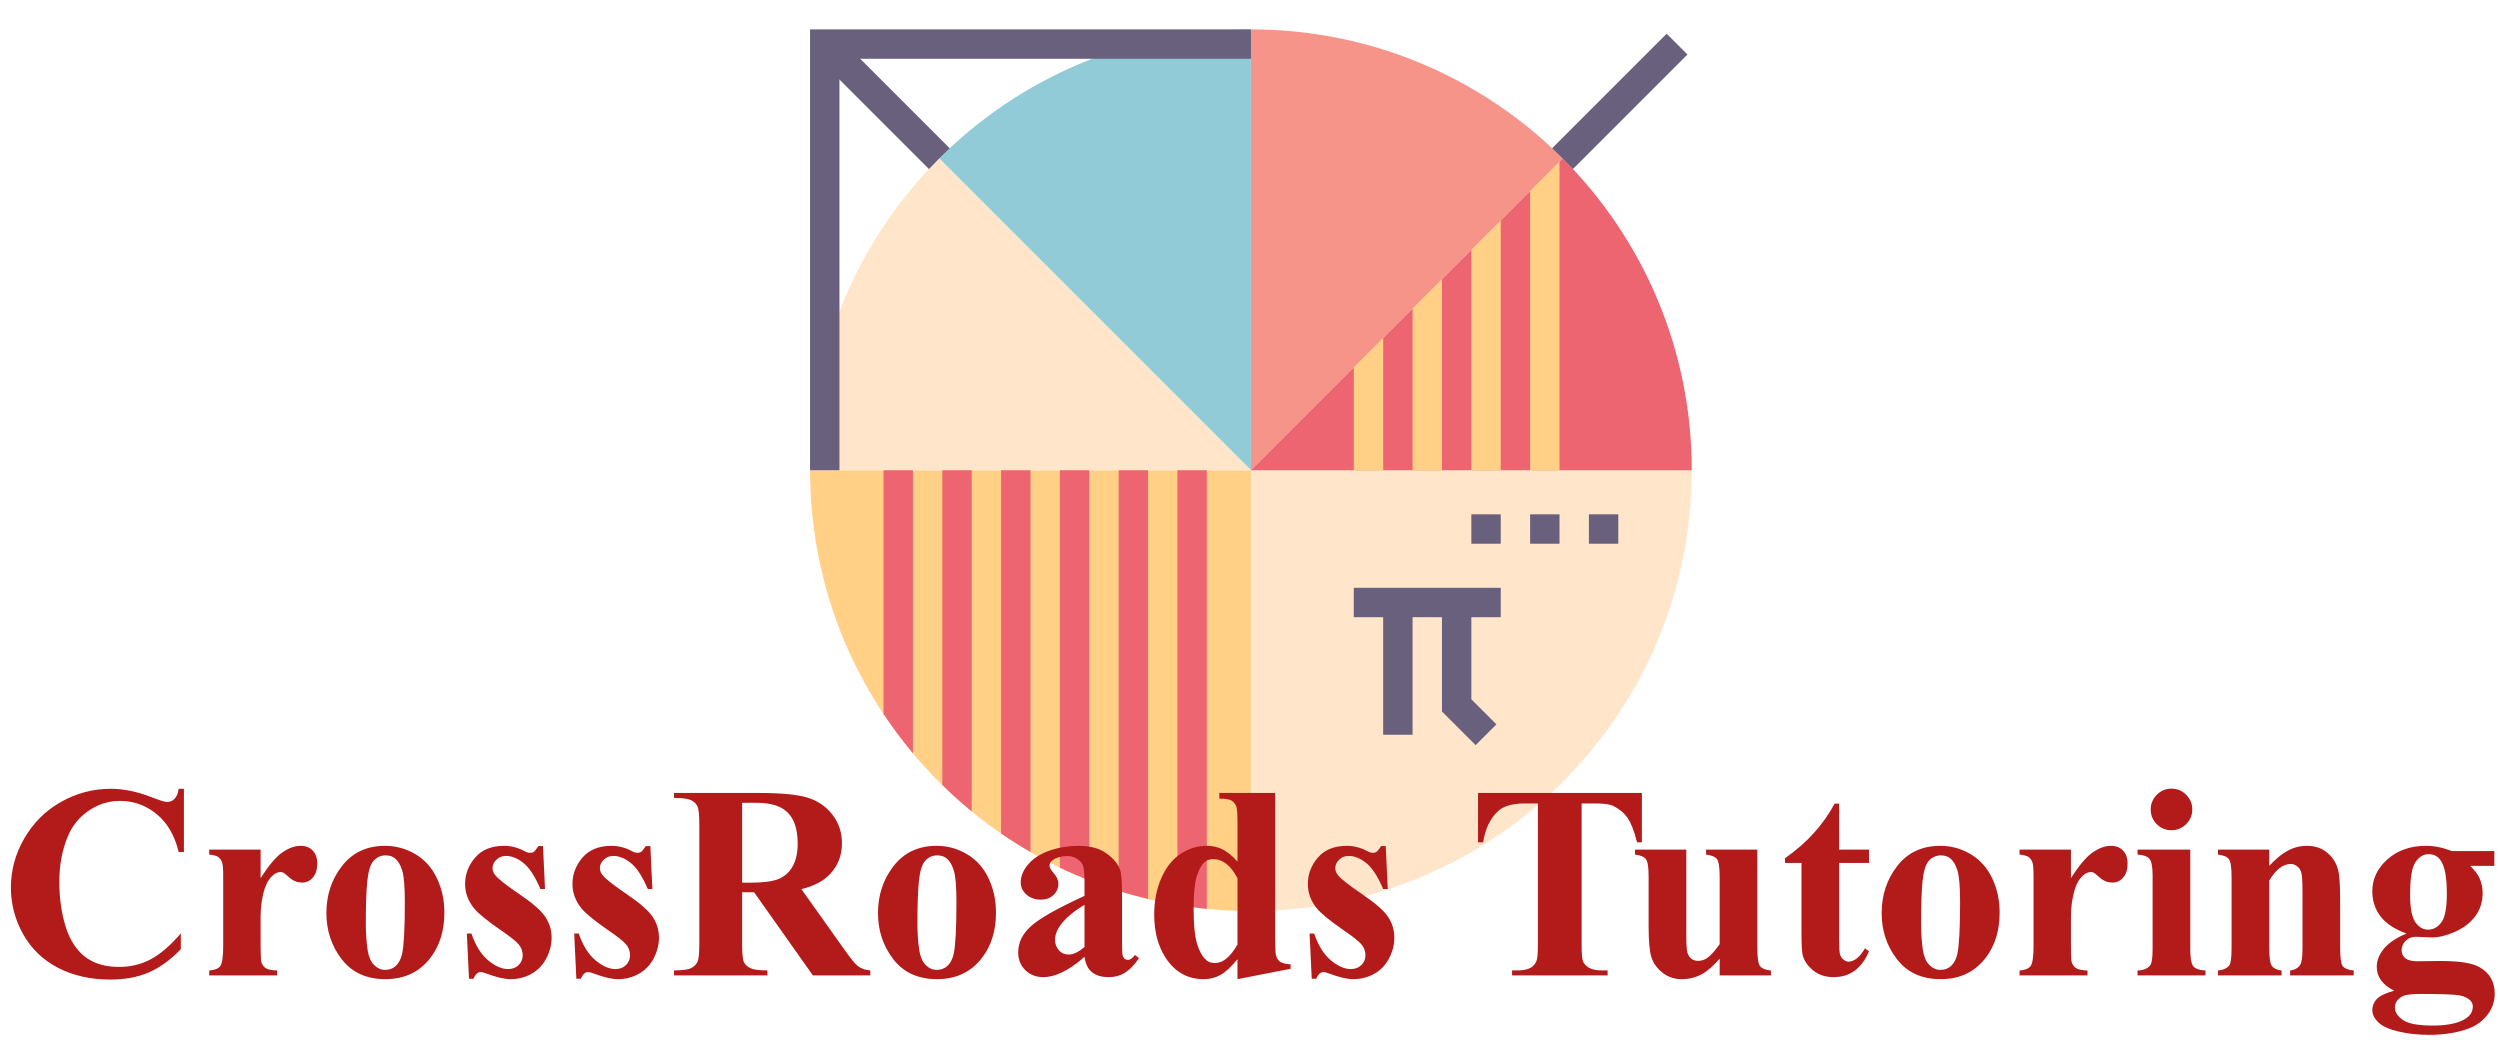 <svg width="1361" height="566" viewBox="0 0 1361 566" fill="none" xmlns="http://www.w3.org/2000/svg">
<path d="M921 256C921 388.576 813.576 496 681 496V256H921Z" fill="#FFE5CA"/>
<path d="M441 256C441 388.576 548.424 496 681 496V256H441Z" fill="#FFD086"/>
<path d="M681 256V16C747.288 16 807.288 42.816 850.736 86.264L681 256Z" fill="#F69489"/>
<path d="M681 16V256L511.264 86.264C554.712 42.816 614.712 16 681 16V16Z" fill="#91CBD7"/>
<path d="M681 256H441C441 189.712 467.816 129.712 511.264 86.264L681 256Z" fill="#FFE5CA"/>
<path d="M681 256H921C921 189.712 894.184 129.712 850.736 86.264L681 256Z" fill="#ED6571"/>
<path d="M457 256H441V16H681V32H457V256Z" fill="#68607C"/>
<path d="M737 320H817V336H737V320Z" fill="#68607C"/>
<path d="M753 328H769V400H753V328Z" fill="#68607C"/>
<path d="M803.344 405.656L785 387.312V328H801V380.688L814.656 394.344L803.344 405.656Z" fill="#68607C"/>
<path d="M769 168V256H785V152L769 168Z" fill="#FFD086"/>
<path d="M737 200V256H753V184L737 200Z" fill="#FFD086"/>
<path d="M801 136V256H817V120L801 136Z" fill="#FFD086"/>
<path d="M833 104V256H849V88L833 104Z" fill="#FFD086"/>
<path d="M657 494.8V256H641V492.624C646.28 493.504 651.608 494.264 657 494.8Z" fill="#ED6571"/>
<path d="M593 479.288V256H577V472.368C582.224 474.88 587.576 477.144 593 479.288Z" fill="#ED6571"/>
<path d="M625 489.368V256H609V485C614.248 486.648 619.6 488.072 625 489.368Z" fill="#ED6571"/>
<path d="M497 410.064V256H481V388.672C485.944 396.104 491.28 403.248 497 410.064Z" fill="#ED6571"/>
<path d="M529 441.736V256H513V427.352C518.12 432.376 523.448 437.184 529 441.736Z" fill="#ED6571"/>
<path d="M561 463.824V256H545V453.736C550.184 457.312 555.528 460.664 561 463.824Z" fill="#ED6571"/>
<path d="M833 280H849V296H833V280Z" fill="#68607C"/>
<path d="M801 280H817V296H801V280Z" fill="#68607C"/>
<path d="M865 280H881V296H865V280Z" fill="#68607C"/>
<path d="M517.048 80.736L454.656 18.344L443.344 29.656L505.736 92.048C509.376 88.152 513.152 84.376 517.048 80.736Z" fill="#68607C"/>
<path d="M844.952 80.736L907.344 18.344L918.656 29.656L856.264 92.048C852.624 88.152 848.848 84.376 844.952 80.736Z" fill="#68607C"/>
<path d="M100.122 429.413V463.837H97.266C95.117 454.853 91.113 447.968 85.254 443.183C79.394 438.397 72.754 436.005 65.332 436.005C59.131 436.005 53.442 437.787 48.267 441.352C43.091 444.916 39.307 449.579 36.914 455.341C33.838 462.714 32.3 470.917 32.3 479.95C32.3 488.837 33.423 496.942 35.669 504.267C37.915 511.542 41.431 517.06 46.216 520.819C51.001 524.53 57.202 526.386 64.819 526.386C71.069 526.386 76.782 525.019 81.958 522.284C87.183 519.55 92.676 514.838 98.438 508.148V516.718C92.871 522.528 87.061 526.752 81.006 529.389C75 531.977 67.969 533.271 59.912 533.271C49.316 533.271 39.893 531.146 31.641 526.898C23.438 522.65 17.09 516.547 12.598 508.588C8.154 500.629 5.933 492.157 5.933 483.173C5.933 473.7 8.398 464.716 13.33 456.22C18.311 447.724 25 441.132 33.398 436.444C41.846 431.757 50.806 429.413 60.278 429.413C67.261 429.413 74.634 430.927 82.397 433.954C86.89 435.712 89.746 436.591 90.967 436.591C92.529 436.591 93.872 436.029 94.995 434.906C96.167 433.734 96.924 431.903 97.266 429.413H100.122ZM141.87 462.519V478.046C146.411 470.966 150.391 466.278 153.809 463.983C157.227 461.64 160.522 460.468 163.696 460.468C166.431 460.468 168.604 461.322 170.215 463.031C171.875 464.691 172.705 467.06 172.705 470.136C172.705 473.407 171.899 475.946 170.288 477.753C168.726 479.56 166.821 480.463 164.575 480.463C161.987 480.463 159.741 479.633 157.837 477.973C155.933 476.312 154.81 475.385 154.468 475.189C153.979 474.896 153.418 474.75 152.783 474.75C151.367 474.75 150.024 475.287 148.755 476.361C146.753 478.021 145.239 480.39 144.214 483.466C142.651 488.202 141.87 493.427 141.87 499.14V514.887L141.943 518.988C141.943 521.771 142.114 523.554 142.456 524.335C143.042 525.653 143.896 526.63 145.02 527.265C146.191 527.851 148.145 528.217 150.879 528.363V531H113.892V528.363C116.87 528.119 118.872 527.313 119.897 525.946C120.972 524.53 121.509 520.844 121.509 514.887V477.021C121.509 473.114 121.313 470.624 120.923 469.55C120.435 468.183 119.727 467.182 118.799 466.547C117.871 465.912 116.235 465.473 113.892 465.229V462.519H141.87ZM209.619 460.468C215.576 460.468 221.118 462.006 226.245 465.082C231.372 468.158 235.254 472.528 237.891 478.192C240.576 483.856 241.919 490.058 241.919 496.796C241.919 506.513 239.453 514.643 234.521 521.186C228.564 529.096 220.337 533.051 209.839 533.051C199.536 533.051 191.602 529.438 186.035 522.211C180.469 514.984 177.686 506.61 177.686 497.089C177.686 487.274 180.518 478.729 186.182 471.454C191.895 464.13 199.707 460.468 209.619 460.468ZM209.912 465.668C207.422 465.668 205.273 466.62 203.467 468.524C201.709 470.38 200.537 474.091 199.951 479.657C199.414 485.175 199.146 492.865 199.146 502.729C199.146 507.953 199.487 512.836 200.171 517.377C200.708 520.844 201.855 523.48 203.613 525.287C205.371 527.094 207.373 527.997 209.619 527.997C211.816 527.997 213.647 527.387 215.112 526.166C217.017 524.506 218.286 522.187 218.921 519.208C219.897 514.569 220.386 505.194 220.386 491.083C220.386 482.782 219.922 477.094 218.994 474.018C218.066 470.893 216.699 468.622 214.893 467.206C213.623 466.181 211.963 465.668 209.912 465.668ZM295.605 460.614L296.704 483.979H294.214C291.235 477.045 288.135 472.309 284.912 469.77C281.738 467.23 278.564 465.961 275.391 465.961C273.389 465.961 271.68 466.645 270.264 468.012C268.848 469.33 268.14 470.868 268.14 472.626C268.14 473.944 268.628 475.214 269.604 476.435C271.167 478.437 275.537 481.879 282.715 486.762C289.893 491.596 294.604 495.722 296.851 499.14C299.146 502.509 300.293 506.293 300.293 510.492C300.293 514.301 299.341 518.036 297.437 521.698C295.532 525.36 292.847 528.168 289.38 530.121C285.913 532.074 282.08 533.051 277.881 533.051C274.609 533.051 270.239 532.025 264.771 529.975C263.306 529.438 262.305 529.169 261.768 529.169C260.156 529.169 258.813 530.39 257.739 532.831H255.322L254.15 508.222H256.641C258.838 514.667 261.841 519.501 265.649 522.724C269.507 525.946 273.145 527.558 276.562 527.558C278.906 527.558 280.811 526.85 282.275 525.434C283.789 523.969 284.546 522.211 284.546 520.16C284.546 517.816 283.813 515.79 282.349 514.081C280.884 512.372 277.612 509.784 272.534 506.317C265.063 501.142 260.229 497.187 258.032 494.452C254.81 490.448 253.198 486.029 253.198 481.195C253.198 475.922 255.005 471.161 258.618 466.913C262.28 462.616 267.554 460.468 274.438 460.468C278.149 460.468 281.738 461.371 285.205 463.178C286.523 463.91 287.598 464.276 288.428 464.276C289.307 464.276 290.015 464.105 290.552 463.764C291.089 463.373 291.943 462.323 293.115 460.614H295.605ZM354.053 460.614L355.151 483.979H352.661C349.683 477.045 346.582 472.309 343.359 469.77C340.186 467.23 337.012 465.961 333.838 465.961C331.836 465.961 330.127 466.645 328.711 468.012C327.295 469.33 326.587 470.868 326.587 472.626C326.587 473.944 327.075 475.214 328.052 476.435C329.614 478.437 333.984 481.879 341.162 486.762C348.34 491.596 353.052 495.722 355.298 499.14C357.593 502.509 358.74 506.293 358.74 510.492C358.74 514.301 357.788 518.036 355.884 521.698C353.979 525.36 351.294 528.168 347.827 530.121C344.36 532.074 340.527 533.051 336.328 533.051C333.057 533.051 328.687 532.025 323.218 529.975C321.753 529.438 320.752 529.169 320.215 529.169C318.604 529.169 317.261 530.39 316.187 532.831H313.77L312.598 508.222H315.088C317.285 514.667 320.288 519.501 324.097 522.724C327.954 525.946 331.592 527.558 335.01 527.558C337.354 527.558 339.258 526.85 340.723 525.434C342.236 523.969 342.993 522.211 342.993 520.16C342.993 517.816 342.261 515.79 340.796 514.081C339.331 512.372 336.06 509.784 330.981 506.317C323.511 501.142 318.677 497.187 316.479 494.452C313.257 490.448 311.646 486.029 311.646 481.195C311.646 475.922 313.452 471.161 317.065 466.913C320.728 462.616 326.001 460.468 332.886 460.468C336.597 460.468 340.186 461.371 343.652 463.178C344.971 463.91 346.045 464.276 346.875 464.276C347.754 464.276 348.462 464.105 348.999 463.764C349.536 463.373 350.391 462.323 351.562 460.614H354.053ZM404.004 485.736V513.568C404.004 518.939 404.321 522.333 404.956 523.749C405.64 525.116 406.812 526.215 408.472 527.045C410.132 527.875 413.232 528.29 417.773 528.29V531H366.943V528.29C371.533 528.29 374.634 527.875 376.245 527.045C377.905 526.166 379.053 525.043 379.688 523.676C380.371 522.309 380.713 518.939 380.713 513.568V449.115C380.713 443.744 380.371 440.375 379.688 439.008C379.053 437.592 377.905 436.469 376.245 435.639C374.585 434.809 371.484 434.394 366.943 434.394V431.684H413.086C425.098 431.684 433.887 432.514 439.453 434.174C445.02 435.834 449.561 438.91 453.076 443.402C456.592 447.846 458.35 453.07 458.35 459.076C458.35 466.4 455.713 472.455 450.439 477.24C447.07 480.268 442.358 482.538 436.304 484.052L460.181 517.67C463.306 522.016 465.527 524.726 466.846 525.8C468.848 527.313 471.167 528.144 473.804 528.29V531H442.529L410.522 485.736H404.004ZM404.004 437.03V480.536H408.179C414.966 480.536 420.044 479.926 423.413 478.705C426.782 477.436 429.419 475.189 431.323 471.967C433.276 468.695 434.253 464.447 434.253 459.223C434.253 451.654 432.471 446.063 428.906 442.45C425.391 438.837 419.702 437.03 411.841 437.03H404.004ZM509.912 460.468C515.869 460.468 521.411 462.006 526.538 465.082C531.665 468.158 535.547 472.528 538.184 478.192C540.869 483.856 542.212 490.058 542.212 496.796C542.212 506.513 539.746 514.643 534.814 521.186C528.857 529.096 520.63 533.051 510.132 533.051C499.829 533.051 491.895 529.438 486.328 522.211C480.762 514.984 477.979 506.61 477.979 497.089C477.979 487.274 480.811 478.729 486.475 471.454C492.188 464.13 500 460.468 509.912 460.468ZM510.205 465.668C507.715 465.668 505.566 466.62 503.76 468.524C502.002 470.38 500.83 474.091 500.244 479.657C499.707 485.175 499.438 492.865 499.438 502.729C499.438 507.953 499.78 512.836 500.464 517.377C501.001 520.844 502.148 523.48 503.906 525.287C505.664 527.094 507.666 527.997 509.912 527.997C512.109 527.997 513.94 527.387 515.405 526.166C517.31 524.506 518.579 522.187 519.214 519.208C520.19 514.569 520.679 505.194 520.679 491.083C520.679 482.782 520.215 477.094 519.287 474.018C518.359 470.893 516.992 468.622 515.186 467.206C513.916 466.181 512.256 465.668 510.205 465.668ZM590.405 520.893C582.056 528.266 574.561 531.952 567.92 531.952C564.014 531.952 560.767 530.683 558.179 528.144C555.591 525.556 554.297 522.333 554.297 518.476C554.297 513.251 556.543 508.563 561.035 504.413C565.527 500.214 575.317 494.647 590.405 487.714V480.829C590.405 475.653 590.112 472.406 589.526 471.088C588.989 469.721 587.939 468.549 586.377 467.572C584.814 466.547 583.057 466.034 581.104 466.034C577.93 466.034 575.317 466.742 573.267 468.158C571.997 469.037 571.362 470.062 571.362 471.234C571.362 472.26 572.046 473.529 573.413 475.043C575.269 477.143 576.196 479.169 576.196 481.122C576.196 483.515 575.293 485.565 573.486 487.274C571.729 488.935 569.409 489.765 566.528 489.765C563.452 489.765 560.864 488.837 558.765 486.981C556.714 485.126 555.688 482.953 555.688 480.463C555.688 476.947 557.08 473.603 559.863 470.429C562.646 467.206 566.528 464.74 571.509 463.031C576.489 461.322 581.665 460.468 587.036 460.468C593.53 460.468 598.657 461.859 602.417 464.643C606.226 467.377 608.691 470.355 609.814 473.578C610.498 475.629 610.84 480.341 610.84 487.714V514.301C610.84 517.426 610.962 519.403 611.206 520.233C611.45 521.015 611.816 521.601 612.305 521.991C612.793 522.382 613.354 522.577 613.989 522.577C615.259 522.577 616.553 521.674 617.871 519.867L620.068 521.625C617.627 525.238 615.088 527.875 612.451 529.535C609.863 531.146 606.909 531.952 603.589 531.952C599.683 531.952 596.631 531.049 594.434 529.242C592.236 527.387 590.894 524.604 590.405 520.893ZM590.405 515.546V492.621C584.497 496.088 580.103 499.799 577.222 503.754C575.317 506.391 574.365 509.052 574.365 511.737C574.365 513.983 575.171 515.961 576.782 517.67C578.003 518.988 579.712 519.647 581.909 519.647C584.351 519.647 587.183 518.28 590.405 515.546ZM694.189 431.684V510.492C694.189 515.814 694.336 518.964 694.629 519.94C695.02 521.552 695.752 522.748 696.826 523.529C697.949 524.311 699.878 524.799 702.612 524.994V527.411L673.682 533.051V522.211C670.215 526.41 667.114 529.267 664.38 530.78C661.694 532.294 658.643 533.051 655.225 533.051C646.484 533.051 639.575 529.145 634.497 521.332C630.396 514.984 628.345 507.196 628.345 497.968C628.345 490.595 629.614 484.003 632.153 478.192C634.692 472.333 638.159 467.914 642.554 464.936C646.997 461.957 651.758 460.468 656.836 460.468C660.107 460.468 663.013 461.103 665.552 462.372C668.091 463.642 670.801 465.863 673.682 469.037V448.383C673.682 443.158 673.462 440.009 673.022 438.935C672.437 437.519 671.558 436.469 670.386 435.785C669.214 435.102 667.017 434.76 663.794 434.76V431.684H694.189ZM673.682 478.119C670.068 471.186 665.649 467.719 660.425 467.719C658.618 467.719 657.129 468.207 655.957 469.184C654.15 470.697 652.661 473.358 651.489 477.167C650.366 480.976 649.805 486.811 649.805 494.672C649.805 503.314 650.439 509.711 651.709 513.861C652.979 518.012 654.712 521.015 656.909 522.87C658.032 523.798 659.57 524.262 661.523 524.262C665.82 524.262 669.873 520.893 673.682 514.154V478.119ZM754.395 460.614L755.493 483.979H753.003C750.024 477.045 746.924 472.309 743.701 469.77C740.527 467.23 737.354 465.961 734.18 465.961C732.178 465.961 730.469 466.645 729.053 468.012C727.637 469.33 726.929 470.868 726.929 472.626C726.929 473.944 727.417 475.214 728.394 476.435C729.956 478.437 734.326 481.879 741.504 486.762C748.682 491.596 753.394 495.722 755.64 499.14C757.935 502.509 759.082 506.293 759.082 510.492C759.082 514.301 758.13 518.036 756.226 521.698C754.321 525.36 751.636 528.168 748.169 530.121C744.702 532.074 740.869 533.051 736.67 533.051C733.398 533.051 729.028 532.025 723.56 529.975C722.095 529.438 721.094 529.169 720.557 529.169C718.945 529.169 717.603 530.39 716.528 532.831H714.111L712.939 508.222H715.43C717.627 514.667 720.63 519.501 724.438 522.724C728.296 525.946 731.934 527.558 735.352 527.558C737.695 527.558 739.6 526.85 741.064 525.434C742.578 523.969 743.335 522.211 743.335 520.16C743.335 517.816 742.603 515.79 741.138 514.081C739.673 512.372 736.401 509.784 731.323 506.317C723.853 501.142 719.019 497.187 716.821 494.452C713.599 490.448 711.987 486.029 711.987 481.195C711.987 475.922 713.794 471.161 717.407 466.913C721.069 462.616 726.343 460.468 733.228 460.468C736.938 460.468 740.527 461.371 743.994 463.178C745.312 463.91 746.387 464.276 747.217 464.276C748.096 464.276 748.804 464.105 749.341 463.764C749.878 463.373 750.732 462.323 751.904 460.614H754.395ZM893.848 431.684V458.563H891.211C889.648 452.362 887.915 447.919 886.011 445.233C884.106 442.499 881.494 440.326 878.174 438.715C876.318 437.836 873.071 437.396 868.433 437.396H861.035V514.008C861.035 519.086 861.304 522.26 861.841 523.529C862.427 524.799 863.525 525.922 865.137 526.898C866.797 527.826 869.043 528.29 871.875 528.29H875.171V531H823.169V528.29H826.465C829.346 528.29 831.665 527.777 833.423 526.752C834.692 526.068 835.693 524.896 836.426 523.236C836.963 522.064 837.231 518.988 837.231 514.008V437.396H830.054C823.364 437.396 818.506 438.812 815.479 441.645C811.23 445.6 808.545 451.239 807.422 458.563H804.639V431.684H893.848ZM956.689 462.519V516.132C956.689 521.356 957.178 524.628 958.154 525.946C959.131 527.216 961.108 528.021 964.087 528.363V531H936.182V521.845C932.91 525.751 929.639 528.607 926.367 530.414C923.096 532.172 919.434 533.051 915.381 533.051C911.523 533.051 908.081 531.879 905.054 529.535C902.075 527.143 900.073 524.359 899.048 521.186C898.022 518.012 897.51 512.47 897.51 504.56V477.387C897.51 472.211 897.021 468.988 896.045 467.719C895.117 466.449 893.14 465.619 890.112 465.229V462.519H918.018V509.32C918.018 514.203 918.237 517.353 918.677 518.769C919.165 520.185 919.897 521.259 920.874 521.991C921.899 522.724 923.071 523.09 924.39 523.09C926.147 523.09 927.734 522.626 929.15 521.698C931.104 520.429 933.447 517.865 936.182 514.008V477.387C936.182 472.211 935.693 468.988 934.717 467.719C933.789 466.449 931.812 465.619 928.784 465.229V462.519H956.689ZM1001.22 437.47V462.519H1017.48V469.77H1001.22V512.03C1001.22 515.985 1001.39 518.549 1001.73 519.721C1002.12 520.844 1002.78 521.771 1003.71 522.504C1004.64 523.188 1005.49 523.529 1006.27 523.529C1009.45 523.529 1012.45 521.112 1015.28 516.278L1017.48 517.89C1013.53 527.265 1007.1 531.952 998.218 531.952C993.872 531.952 990.186 530.756 987.158 528.363C984.18 525.922 982.275 523.212 981.445 520.233C980.957 518.573 980.713 514.081 980.713 506.757V469.77H971.777V467.206C977.93 462.86 983.154 458.295 987.451 453.51C991.797 448.725 995.581 443.378 998.804 437.47H1001.22ZM1056.3 460.468C1062.26 460.468 1067.8 462.006 1072.92 465.082C1078.05 468.158 1081.93 472.528 1084.57 478.192C1087.26 483.856 1088.6 490.058 1088.6 496.796C1088.6 506.513 1086.13 514.643 1081.2 521.186C1075.24 529.096 1067.02 533.051 1056.52 533.051C1046.22 533.051 1038.28 529.438 1032.71 522.211C1027.15 514.984 1024.37 506.61 1024.37 497.089C1024.37 487.274 1027.2 478.729 1032.86 471.454C1038.57 464.13 1046.39 460.468 1056.3 460.468ZM1056.59 465.668C1054.1 465.668 1051.95 466.62 1050.15 468.524C1048.39 470.38 1047.22 474.091 1046.63 479.657C1046.09 485.175 1045.83 492.865 1045.83 502.729C1045.83 507.953 1046.17 512.836 1046.85 517.377C1047.39 520.844 1048.54 523.48 1050.29 525.287C1052.05 527.094 1054.05 527.997 1056.3 527.997C1058.5 527.997 1060.33 527.387 1061.79 526.166C1063.7 524.506 1064.97 522.187 1065.6 519.208C1066.58 514.569 1067.07 505.194 1067.07 491.083C1067.07 482.782 1066.6 477.094 1065.67 474.018C1064.75 470.893 1063.38 468.622 1061.57 467.206C1060.3 466.181 1058.64 465.668 1056.59 465.668ZM1127.42 462.519V478.046C1131.96 470.966 1135.94 466.278 1139.36 463.983C1142.77 461.64 1146.07 460.468 1149.24 460.468C1151.98 460.468 1154.15 461.322 1155.76 463.031C1157.42 464.691 1158.25 467.06 1158.25 470.136C1158.25 473.407 1157.45 475.946 1155.83 477.753C1154.27 479.56 1152.37 480.463 1150.12 480.463C1147.53 480.463 1145.29 479.633 1143.38 477.973C1141.48 476.312 1140.36 475.385 1140.01 475.189C1139.53 474.896 1138.96 474.75 1138.33 474.75C1136.91 474.75 1135.57 475.287 1134.3 476.361C1132.3 478.021 1130.79 480.39 1129.76 483.466C1128.2 488.202 1127.42 493.427 1127.42 499.14V514.887L1127.49 518.988C1127.49 521.771 1127.66 523.554 1128 524.335C1128.59 525.653 1129.44 526.63 1130.57 527.265C1131.74 527.851 1133.69 528.217 1136.43 528.363V531H1099.44V528.363C1102.42 528.119 1104.42 527.313 1105.44 525.946C1106.52 524.53 1107.06 520.844 1107.06 514.887V477.021C1107.06 473.114 1106.86 470.624 1106.47 469.55C1105.98 468.183 1105.27 467.182 1104.35 466.547C1103.42 465.912 1101.78 465.473 1099.44 465.229V462.519H1127.42ZM1182.13 429.34C1185.3 429.34 1187.99 430.463 1190.19 432.709C1192.38 434.906 1193.48 437.567 1193.48 440.692C1193.48 443.817 1192.36 446.479 1190.11 448.676C1187.92 450.873 1185.25 451.972 1182.13 451.972C1179 451.972 1176.34 450.873 1174.15 448.676C1171.95 446.479 1170.85 443.817 1170.85 440.692C1170.85 437.567 1171.95 434.906 1174.15 432.709C1176.34 430.463 1179 429.34 1182.13 429.34ZM1192.38 462.519V516.791C1192.38 521.625 1192.94 524.726 1194.07 526.093C1195.19 527.411 1197.39 528.168 1200.66 528.363V531H1163.67V528.363C1166.7 528.266 1168.95 527.387 1170.41 525.727C1171.39 524.604 1171.88 521.625 1171.88 516.791V476.801C1171.88 471.967 1171.31 468.891 1170.19 467.572C1169.07 466.205 1166.89 465.424 1163.67 465.229V462.519H1192.38ZM1235.38 462.519V471.381C1238.89 467.572 1242.26 464.813 1245.48 463.104C1248.71 461.347 1252.17 460.468 1255.88 460.468C1260.33 460.468 1264.01 461.713 1266.94 464.203C1269.87 466.645 1271.83 469.696 1272.8 473.358C1273.58 476.142 1273.97 481.488 1273.97 489.398V516.059C1273.97 521.332 1274.44 524.628 1275.37 525.946C1276.34 527.216 1278.34 528.021 1281.37 528.363V531H1246.73V528.363C1249.32 528.021 1251.17 526.947 1252.29 525.141C1253.08 523.92 1253.47 520.893 1253.47 516.059V485.59C1253.47 479.975 1253.25 476.435 1252.81 474.97C1252.37 473.505 1251.61 472.382 1250.54 471.601C1249.51 470.771 1248.36 470.355 1247.09 470.355C1242.9 470.355 1238.99 473.358 1235.38 479.364V516.059C1235.38 521.186 1235.84 524.433 1236.77 525.8C1237.74 527.167 1239.53 528.021 1242.11 528.363V531H1207.47V528.363C1210.35 528.07 1212.4 527.143 1213.62 525.58C1214.45 524.506 1214.87 521.332 1214.87 516.059V477.387C1214.87 472.211 1214.38 468.988 1213.4 467.719C1212.48 466.449 1210.5 465.619 1207.47 465.229V462.519H1235.38ZM1334.84 463.324H1357.91V471.381H1344.8C1347.19 473.773 1348.85 475.946 1349.78 477.899C1350.95 480.536 1351.54 483.295 1351.54 486.176C1351.54 491.059 1350.17 495.307 1347.44 498.92C1344.75 502.484 1341.06 505.292 1336.38 507.343C1331.74 509.345 1327.61 510.346 1324 510.346C1323.71 510.346 1320.78 510.224 1315.21 509.979C1313.01 509.979 1311.16 510.712 1309.64 512.177C1308.18 513.593 1307.45 515.302 1307.45 517.304C1307.45 519.062 1308.11 520.502 1309.42 521.625C1310.79 522.748 1312.99 523.31 1316.02 523.31L1328.69 523.163C1338.94 523.163 1346 524.286 1349.85 526.532C1355.37 529.657 1358.13 534.467 1358.13 540.961C1358.13 545.111 1356.86 548.871 1354.32 552.24C1351.78 555.658 1348.44 558.173 1344.29 559.784C1337.99 562.177 1330.74 563.373 1322.53 563.373C1316.38 563.373 1310.77 562.763 1305.69 561.542C1300.61 560.37 1296.97 558.71 1294.78 556.562C1292.58 554.462 1291.48 552.24 1291.48 549.896C1291.48 547.65 1292.31 545.624 1293.97 543.817C1295.68 542.06 1298.83 540.57 1303.42 539.35C1297.07 536.225 1293.9 531.879 1293.9 526.312C1293.9 522.943 1295.19 519.672 1297.78 516.498C1300.37 513.324 1304.47 510.565 1310.08 508.222C1303.54 505.829 1298.8 502.68 1295.87 498.773C1292.94 494.867 1291.48 490.351 1291.48 485.224C1291.48 478.534 1294.21 472.748 1299.68 467.865C1305.15 462.934 1312.18 460.468 1320.78 460.468C1325.32 460.468 1330 461.42 1334.84 463.324ZM1322.17 465.009C1319.34 465.009 1316.94 466.449 1314.99 469.33C1313.04 472.162 1312.06 478.07 1312.06 487.055C1312.06 494.33 1313.01 499.335 1314.92 502.069C1316.87 504.755 1319.17 506.098 1321.8 506.098C1324.73 506.098 1327.17 504.755 1329.13 502.069C1331.08 499.384 1332.06 494.159 1332.06 486.396C1332.06 477.655 1330.96 471.698 1328.76 468.524C1327.2 466.181 1325 465.009 1322.17 465.009ZM1317.85 541.107C1312.87 541.107 1309.57 541.522 1307.96 542.353C1305.18 543.866 1303.78 545.917 1303.78 548.505C1303.78 550.995 1305.22 553.241 1308.11 555.243C1310.99 557.294 1316.41 558.319 1324.37 558.319C1331.15 558.319 1336.47 557.416 1340.33 555.609C1344.24 553.803 1346.19 551.264 1346.19 547.992C1346.19 546.771 1345.83 545.746 1345.09 544.916C1343.77 543.451 1341.77 542.45 1339.09 541.913C1336.45 541.376 1329.37 541.107 1317.85 541.107Z" fill="#B31B1B"/>
</svg>
